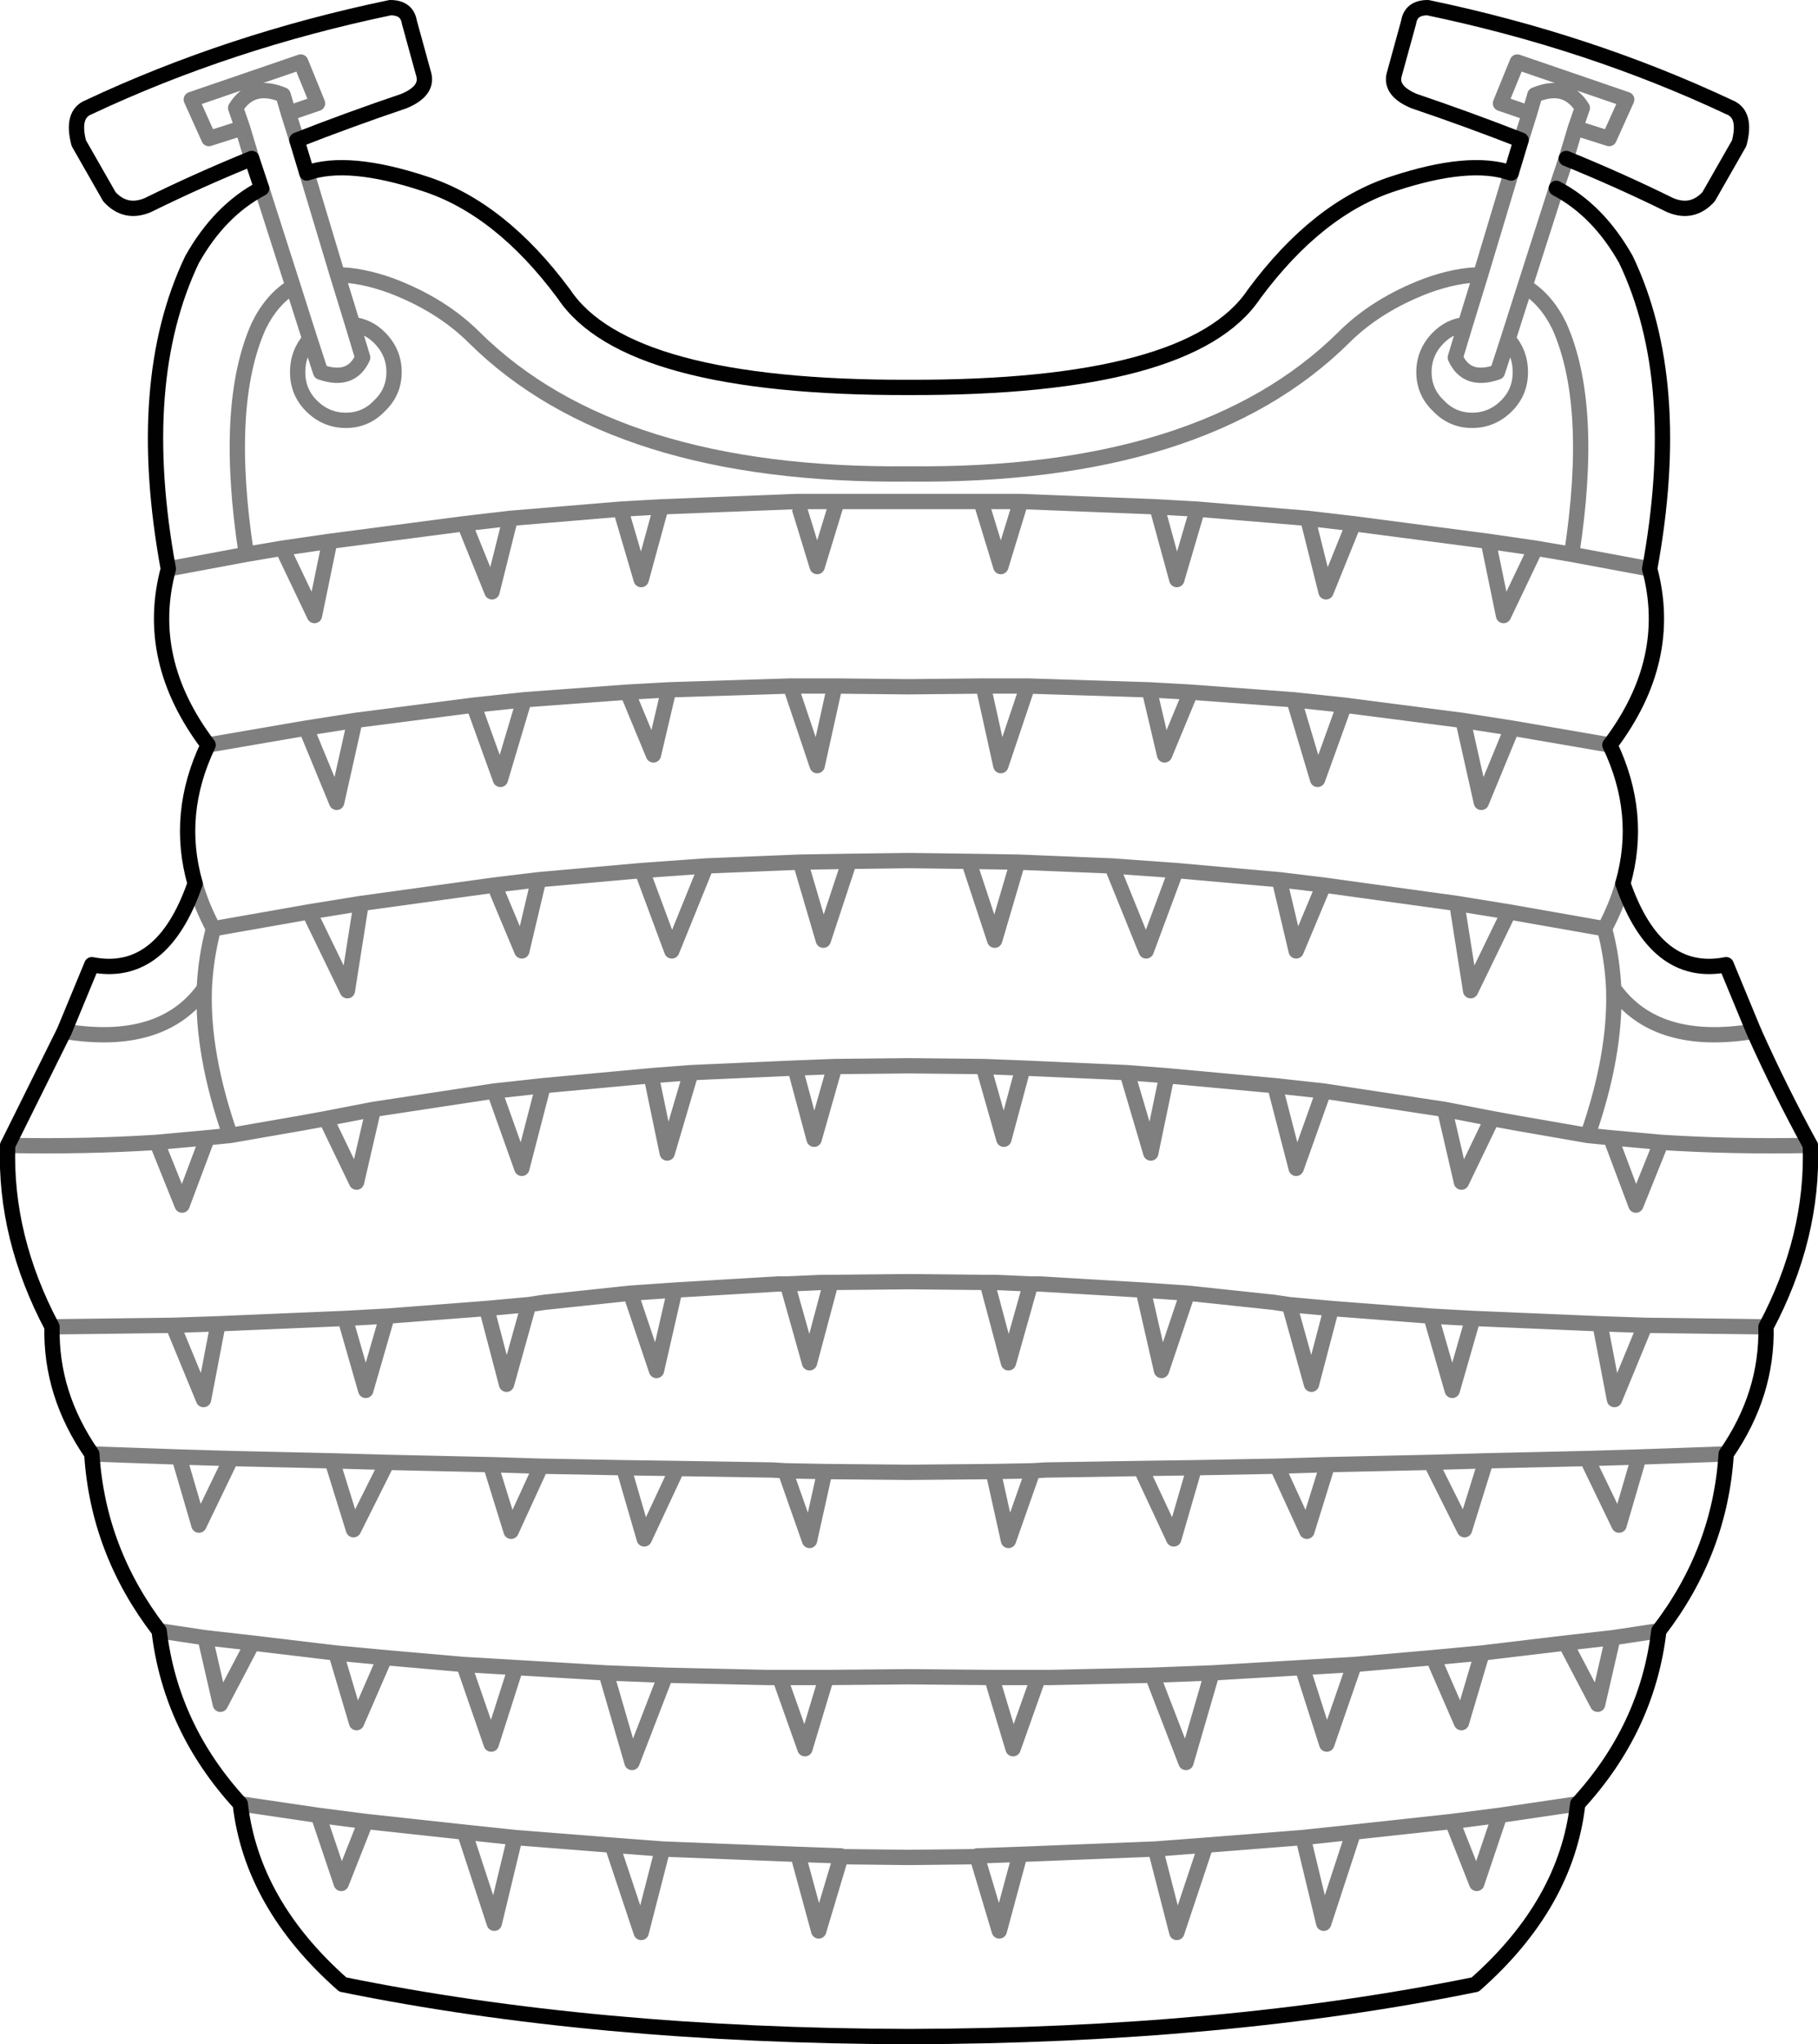 <?xml version="1.0" encoding="UTF-8" standalone="no"?>
<svg xmlns:xlink="http://www.w3.org/1999/xlink" height="133.5px" width="118.8px" xmlns="http://www.w3.org/2000/svg">
  <g transform="matrix(1.0, 0.0, 0.0, 1.0, -340.5, -185.7)">
    <path d="M359.9 194.85 Q363.35 193.5 366.9 192.3 368.45 191.65 368.2 190.6 L367.25 187.15 Q367.1 186.2 366.0 186.2 355.45 188.4 346.3 192.7 345.15 193.15 345.65 195.05 L347.65 198.55 Q348.7 199.7 350.15 199.1 353.5 197.45 356.95 196.05 M359.9 194.85 L360.55 197.0 Q363.25 196.05 368.25 197.7 373.2 199.3 377.35 204.9 381.45 211.05 399.9 211.0 418.35 211.05 422.45 204.9 426.6 199.3 431.55 197.7 436.55 196.05 439.25 197.0 L439.9 194.85 Q436.45 193.5 432.9 192.3 431.35 191.65 431.6 190.6 L432.55 187.15 Q432.7 186.2 433.8 186.2 444.35 188.4 453.5 192.7 454.65 193.15 454.15 195.05 L452.15 198.55 Q451.1 199.7 449.65 199.1 446.3 197.45 442.85 196.05 M442.2 198.0 Q444.95 199.45 446.75 202.65 450.55 210.6 448.3 222.85 449.9 228.8 445.7 234.35 447.85 238.85 446.55 243.4 448.7 249.6 453.3 248.7 L455.1 253.05 Q456.8 256.85 458.8 260.5 459.0 266.5 455.9 272.35 456.0 276.75 453.3 280.65 452.9 287.0 448.9 292.2 448.15 298.55 443.6 303.5 442.85 310.05 436.9 315.3 420.45 318.65 399.9 318.7 379.35 318.65 362.9 315.3 356.95 310.05 356.2 303.5 351.65 298.55 350.9 292.2 346.9 287.0 346.5 280.65 343.8 276.75 343.9 272.35 340.8 266.5 341.0 260.5 L344.7 253.05 346.5 248.7 Q351.1 249.6 353.25 243.4 351.95 238.85 354.1 234.35 349.9 228.8 351.5 222.85 349.25 210.6 353.05 202.65 354.85 199.45 357.6 198.0 L356.95 196.05" fill="none" stroke="#010101" stroke-linecap="round" stroke-linejoin="round" stroke-width="1.0"/>
    <path d="M356.95 196.05 L356.35 194.05 354.15 194.75 353.0 192.2 360.15 189.75 361.25 192.45 359.35 193.1 359.9 194.85 M442.85 196.05 L442.2 198.0 M359.35 193.1 L359.0 191.9 Q356.95 191.05 355.9 192.75 L356.35 194.05 M439.9 194.85 L440.45 193.1 438.55 192.45 439.65 189.75 446.8 192.2 445.65 194.75 443.45 194.05 442.85 196.05 M440.45 193.1 L440.8 191.9 Q442.85 191.05 443.9 192.75 L443.45 194.05 M439.25 197.0 L437.25 203.65 436.25 206.9 435.6 209.05 Q436.35 210.7 438.35 210.0 L439.05 207.85 440.15 204.4 442.2 198.0 M436.25 206.9 Q435.25 207.0 434.5 207.75 433.55 208.7 433.55 210.0 433.55 211.3 434.5 212.2 435.4 213.15 436.7 213.15 438.0 213.15 438.95 212.2 439.85 211.3 439.85 210.0 439.85 208.75 439.05 207.85 M437.25 203.65 Q435.7 203.65 433.75 204.35 430.45 205.6 428.3 207.75 419.1 216.85 399.9 216.65 380.7 216.85 371.5 207.75 369.35 205.6 366.05 204.35 364.1 203.65 362.55 203.65 L363.55 206.9 Q364.55 207.0 365.3 207.75 366.25 208.7 366.25 210.0 366.25 211.3 365.3 212.2 364.4 213.15 363.1 213.15 361.8 213.15 360.85 212.2 359.95 211.3 359.95 210.0 359.95 208.75 360.75 207.85 L359.65 204.4 Q358.25 205.25 357.4 207.0 355.1 212.15 356.6 221.9 L358.95 221.5 362.05 221.05 370.85 219.9 373.85 219.55 381.05 218.95 383.7 218.8 392.6 218.45 395.2 218.45 399.9 218.45 404.6 218.45 407.2 218.45 416.1 218.8 418.75 218.95 425.95 219.55 428.95 219.9 437.75 221.05 440.85 221.5 443.2 221.9 Q444.7 212.15 442.4 207.0 441.55 205.25 440.15 204.4 M407.2 218.45 L405.9 222.7 404.6 218.45 M445.7 234.35 L439.3 233.25 437.3 238.1 436.1 232.75 428.35 231.75 426.6 236.6 425.05 231.4 418.3 230.9 416.6 235.0 415.6 230.75 407.65 230.5 405.9 235.7 404.75 230.5 399.9 230.55 395.05 230.5 393.9 235.7 392.15 230.5 384.2 230.75 383.2 235.0 381.5 230.9 374.75 231.4 373.2 236.6 371.45 231.75 363.7 232.75 362.5 238.1 360.5 233.25 354.1 234.35 M418.3 230.9 L415.6 230.75 M405.5 247.1 L403.8 241.95 399.9 241.9 396.0 241.95 394.3 247.1 392.8 242.0 386.65 242.25 384.4 247.8 382.45 242.55 375.7 243.15 374.6 247.8 372.8 243.5 364.1 244.7 363.2 250.4 360.7 245.25 354.45 246.35 Q353.95 248.2 353.85 250.25 353.7 254.55 355.55 259.85 L360.15 259.05 361.8 258.75 364.9 258.15 372.8 256.95 376.0 256.6 383.05 255.95 385.65 255.75 392.45 255.45 395.05 255.35 399.9 255.3 404.75 255.35 407.35 255.45 414.15 255.75 416.75 255.95 423.8 256.6 427.0 256.95 434.9 258.15 438.0 258.75 439.65 259.05 444.25 259.85 Q446.1 254.55 445.95 250.25 445.85 248.2 445.35 246.35 L439.1 245.25 436.6 250.4 435.7 244.7 427.0 243.5 425.2 247.8 424.1 243.15 417.35 242.55 415.4 247.8 413.15 242.25 407.0 242.0 405.5 247.1 M413.15 242.25 L417.35 242.55 M435.7 244.7 L439.1 245.25 M439.3 233.25 L436.1 232.75 M440.85 221.5 L438.75 225.9 437.75 221.05 M424.1 243.15 L427.0 243.5 M428.35 231.75 L425.05 231.4 M428.95 219.9 L427.15 224.35 425.95 219.55 M416.1 218.8 L417.4 223.55 418.75 218.95 M343.9 272.35 L351.8 272.25 354.75 272.15 363.05 271.8 365.8 271.65 372.3 271.15 375.05 270.9 376.05 270.75 381.7 270.15 384.6 269.95 391.35 269.55 391.95 269.55 394.2 269.45 394.8 269.45 399.9 269.4 405.0 269.45 405.6 269.45 407.85 269.55 408.45 269.55 415.2 269.95 418.1 270.15 423.75 270.75 424.75 270.9 427.5 271.15 434.0 271.65 436.75 271.8 445.05 272.15 448.0 272.25 455.9 272.35 M438.0 258.75 L436.0 262.9 434.9 258.15 M407.35 255.45 L406.1 260.1 404.75 255.35 M427.0 256.95 L425.2 262.0 423.8 256.6 M416.75 255.95 L415.7 261.0 414.15 255.75 M346.5 280.65 L352.2 280.85 355.6 280.95 362.2 281.1 365.8 281.2 372.55 281.35 375.85 281.45 381.25 281.55 384.75 281.6 391.0 281.7 391.8 281.75 394.4 281.8 399.9 281.85 405.4 281.8 408.0 281.75 408.8 281.7 415.05 281.6 418.55 281.55 423.95 281.45 427.25 281.35 434.0 281.2 437.6 281.1 444.2 280.95 447.6 280.85 453.3 280.65 M405.3 295.25 L406.7 299.9 408.35 295.25 405.3 295.25 399.9 295.2 394.5 295.25 393.1 299.9 391.45 295.25 390.65 295.25 384.0 295.1 381.8 300.8 380.1 294.95 374.2 294.6 372.6 299.6 370.8 294.4 365.65 293.95 363.8 298.2 362.45 293.65 357.0 293.0 354.9 297.0 353.9 292.65 350.9 292.2 M448.9 292.2 L445.9 292.65 444.9 297.0 442.8 293.0 437.35 293.65 436.0 298.2 434.15 293.95 429.0 294.4 427.2 299.6 425.6 294.6 419.7 294.95 418.0 300.8 415.8 295.1 409.15 295.25 408.35 295.25 M419.7 294.95 L415.8 295.1 M405.4 281.8 L406.4 286.3 408.0 281.75 M415.05 281.6 L417.2 286.2 418.55 281.55 M429.0 294.4 L425.6 294.6 M423.95 281.45 L425.9 285.7 427.25 281.35 M434.0 281.2 L436.2 285.6 437.6 281.1 M437.35 293.65 L434.15 293.95 M434.0 271.65 L435.4 276.5 436.75 271.8 M424.75 270.9 L426.2 276.1 427.5 271.15 M415.2 269.95 L416.4 275.2 418.1 270.15 M405.0 269.45 L406.4 274.7 407.85 269.55 M444.25 259.85 L445.75 260.0 449.05 260.3 Q453.65 260.6 458.8 260.5 M449.05 260.3 L447.4 264.4 445.75 260.0 M455.1 253.05 Q448.7 254.1 445.95 250.25 M445.05 272.15 L446.0 277.1 448.0 272.25 M444.2 280.95 L446.3 285.3 447.6 280.85 M446.55 243.4 Q446.15 244.85 445.35 246.35 M445.9 292.65 L442.8 293.0 M448.3 222.85 L443.2 221.9 M392.6 218.45 L393.9 222.7 395.2 218.45 M384.2 230.75 L381.5 230.9 M374.75 231.4 L371.45 231.75 M372.8 243.5 L375.7 243.15 M392.8 242.0 L396.0 241.95 M395.05 230.5 L392.15 230.5 M382.45 242.55 L386.65 242.25 M381.05 218.95 L382.4 223.55 383.7 218.8 M373.85 219.55 L372.65 224.35 370.85 219.9 M357.6 198.0 L359.65 204.4 M363.55 206.9 L364.2 209.05 Q363.45 210.7 361.45 210.0 L360.75 207.85 M363.7 232.75 L360.5 233.25 M360.7 245.25 L364.1 244.7 M353.25 243.4 Q353.65 244.85 354.45 246.35 M351.5 222.85 L356.6 221.9 M358.95 221.5 L361.05 225.9 362.05 221.05 M344.7 253.05 Q351.1 254.1 353.85 250.25 M355.55 259.85 L354.05 260.0 352.4 264.4 350.75 260.3 Q346.15 260.6 341.0 260.5 M354.05 260.0 L350.75 260.3 M364.9 258.15 L363.8 262.9 361.8 258.75 M352.2 280.85 L353.5 285.3 355.6 280.95 M362.2 281.1 L363.6 285.6 365.8 281.2 M357.0 293.0 L353.9 292.65 M351.8 272.25 L353.8 277.1 354.75 272.15 M363.05 271.8 L364.4 276.5 365.8 271.65 M395.05 255.35 L393.7 260.1 392.45 255.45 M385.65 255.75 L384.1 261.0 383.05 255.95 M376.0 256.6 L374.6 262.0 372.8 256.95 M374.2 294.6 L370.8 294.4 M384.0 295.1 L380.1 294.95 M372.55 281.35 L373.9 285.7 375.85 281.45 M381.25 281.55 L382.6 286.2 384.75 281.6 M394.5 295.25 L393.7 295.25 392.05 295.25 391.45 295.25 M391.8 281.75 L393.4 286.3 394.4 281.8 M391.95 269.55 L393.4 274.7 394.8 269.45 M381.7 270.15 L383.4 275.2 384.6 269.95 M372.3 271.15 L373.6 276.1 375.05 270.9 M365.65 293.95 L362.45 293.65 M443.6 303.5 L438.5 304.25 437.0 308.7 435.4 304.65 428.95 305.35 427.0 311.3 425.65 305.7 419.3 306.2 417.4 311.9 416.0 306.45 407.15 306.8 405.8 311.8 404.35 306.95 399.9 307.0 395.45 306.95 394.0 311.8 392.65 306.85 392.65 306.8 383.8 306.45 382.4 311.9 380.5 306.2 374.15 305.7 372.8 311.3 370.85 305.35 364.4 304.65 362.8 308.7 361.3 304.25 356.2 303.5 M407.15 306.8 L404.35 306.9 404.35 306.95 M395.45 306.95 L395.45 306.9 392.65 306.8 M370.85 305.35 L374.15 305.7 M380.5 306.2 L383.8 306.45 M364.4 304.65 L361.3 304.25 M438.5 304.25 L435.4 304.65 M428.95 305.35 L425.65 305.7 M419.3 306.2 L416.0 306.45 M403.8 241.95 L407.0 242.0 M407.65 230.5 L404.75 230.5 M362.55 203.65 L360.55 197.0" fill="none" stroke="#010101" stroke-linecap="round" stroke-linejoin="round" stroke-opacity="0.502" stroke-width="1.0"/>
  </g>
</svg>
